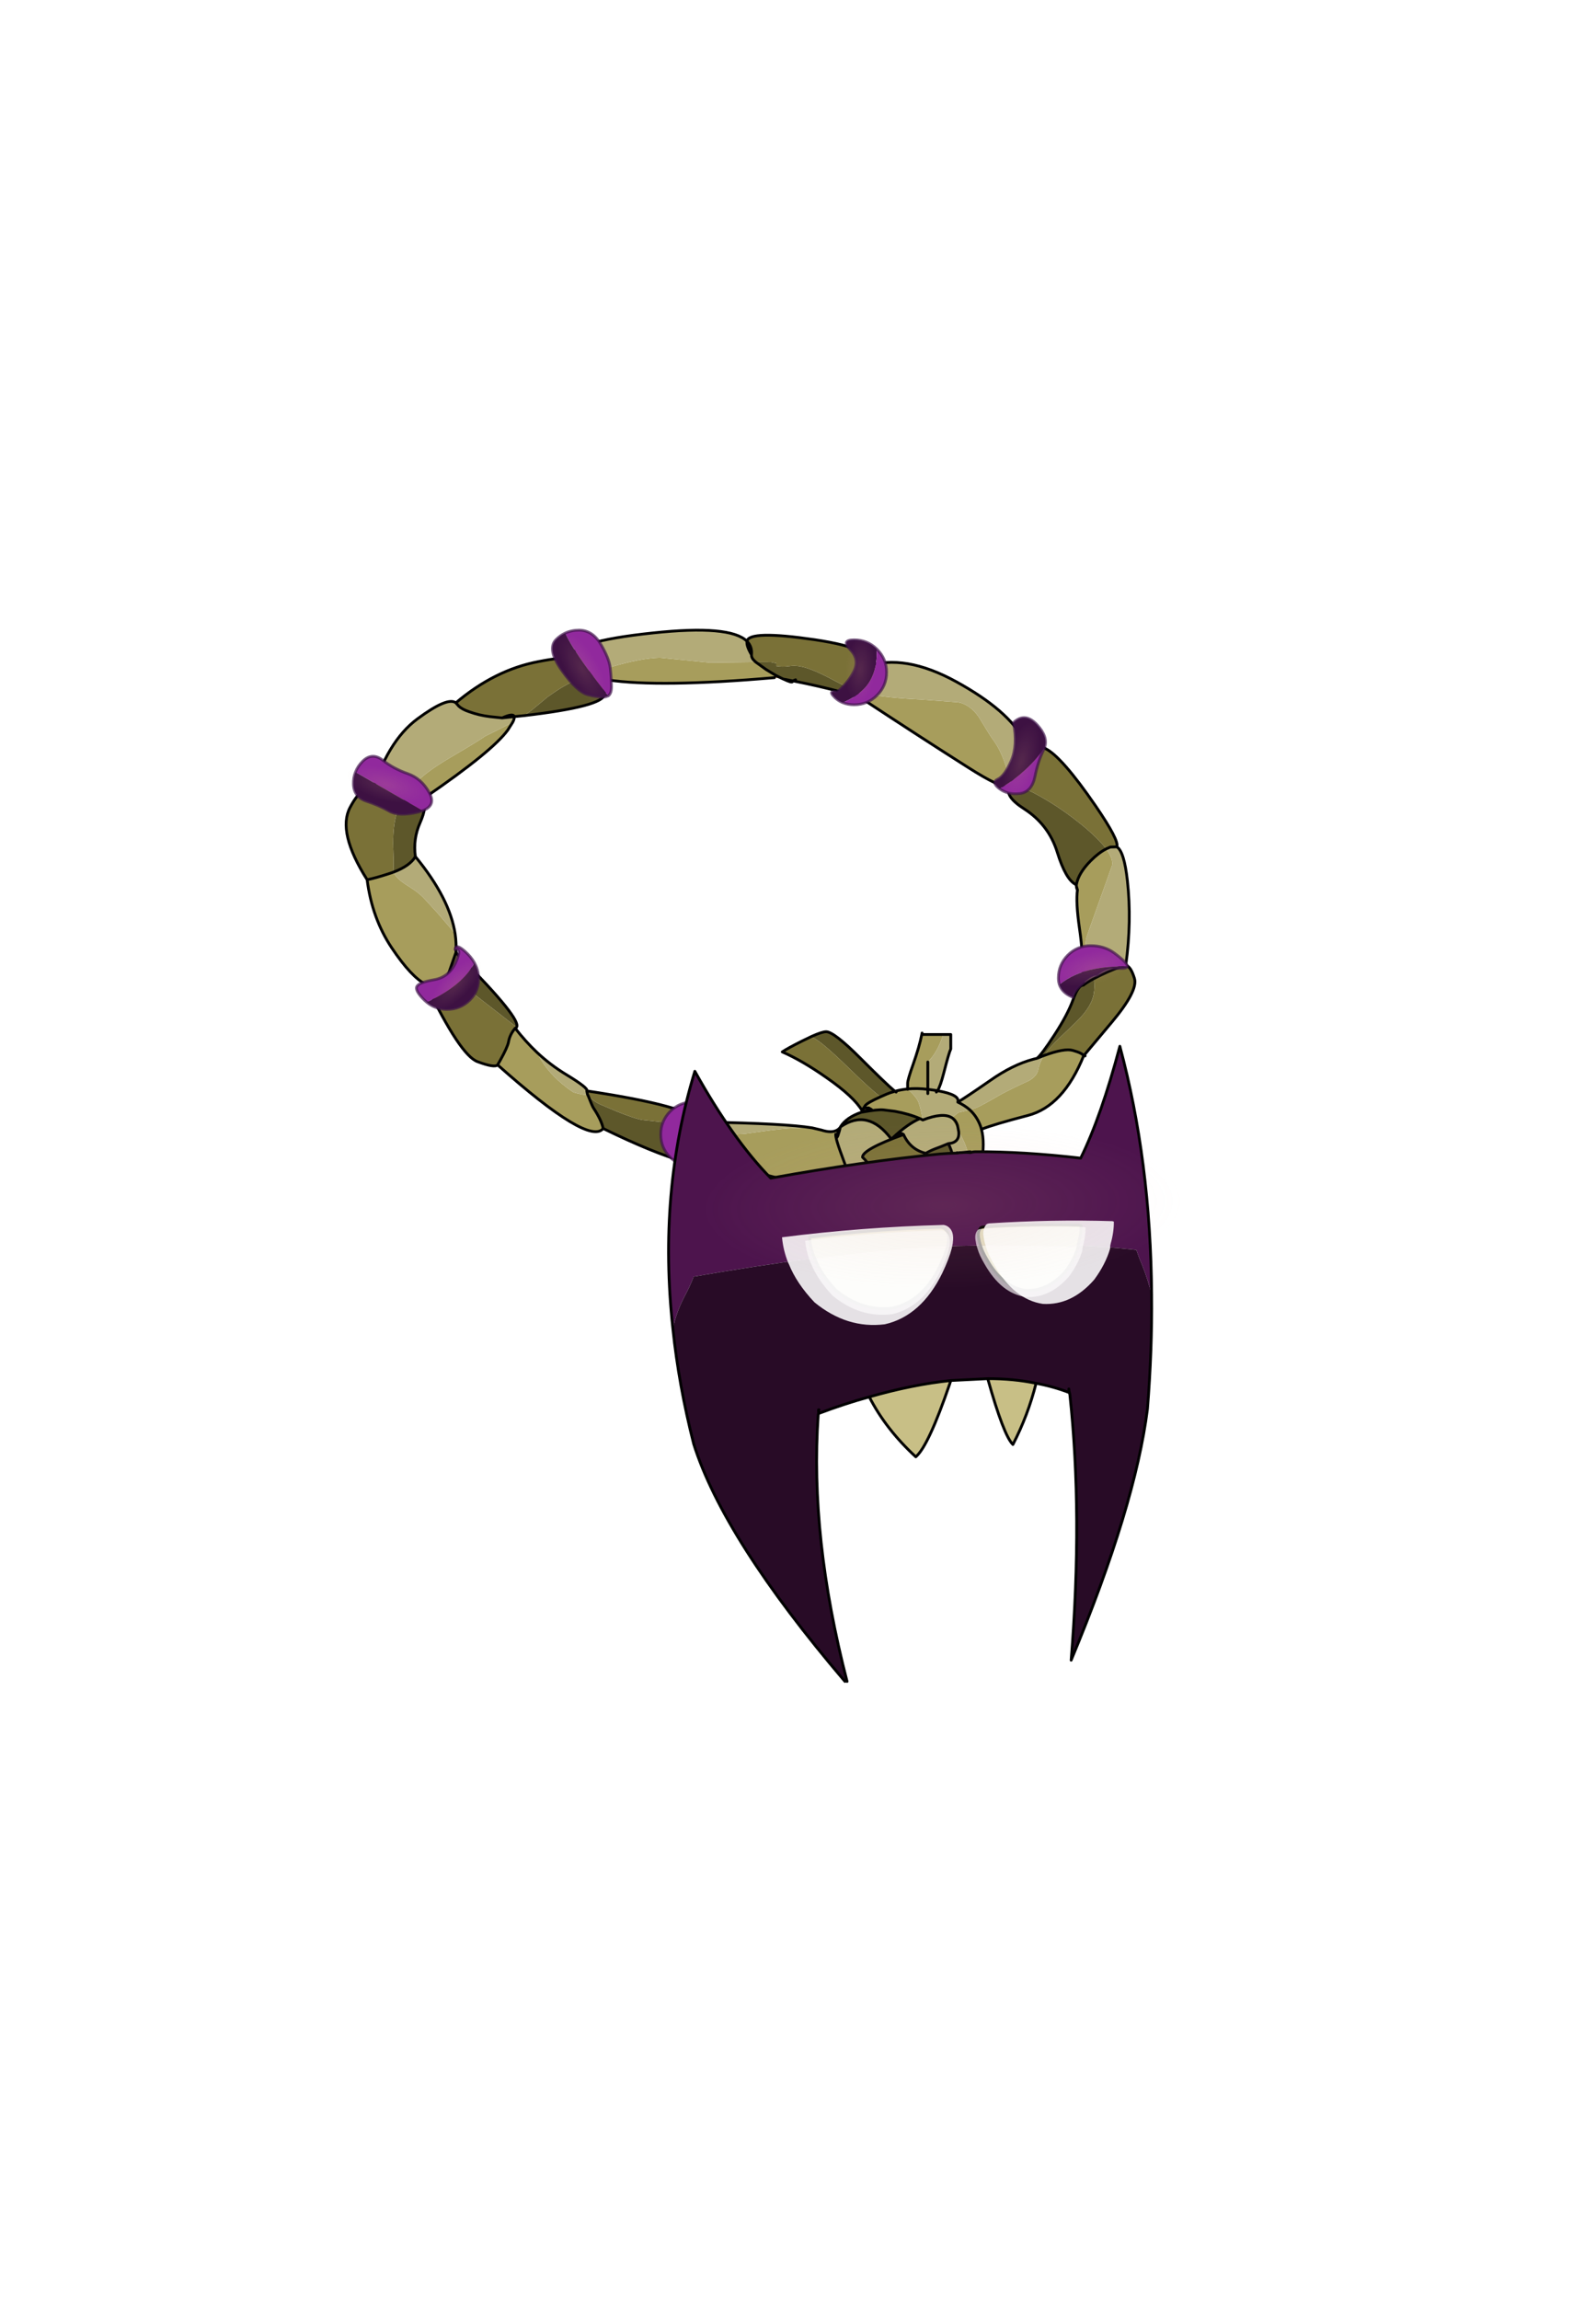 <?xml version="1.0"?>
<svg xmlns="http://www.w3.org/2000/svg" xmlns:xlink="http://www.w3.org/1999/xlink" width="559.3px" height="805.9px"><g transform="matrix(1, 0, 0, 1, 0, 0)"><use xlink:href="#object-0" width="508.55" height="574.35" transform="matrix(0.649, 0, 0, 0.649, 115.45, 216.85)"/></g><defs><g transform="matrix(1, 0, 0, 1, -37.9, -45.25)" id="object-0"><use xlink:href="#object-1" width="441.5" height="325.05" transform="matrix(1, 0, 0, 1, 37.9, 45.25)"/><use xlink:href="#object-27" width="262.4" height="344.4" transform="matrix(1, 0, 0, 1, 220.25, 275.2)"/><use xlink:href="#object-28" width="140.95" height="44.35" transform="matrix(1.271, 0, 0, 1.271, 282.3, 370.05)" filter="url(#filter-object-28)"/><use xlink:href="#object-30" width="140.95" height="44.35" transform="matrix(1.074, 0, 0, 1.074, 294.8, 373.3)" filter="url(#filter-object-30)"/><use xlink:href="#object-32" width="48.65" height="48.65" transform="matrix(1.214, -3.208, -6.084, -2.314, 487.4, 496.15)"/></g><g transform="matrix(1, 0, 0, 1, 0, 0)" id="object-1"><use xlink:href="#object-2" width="427.45" height="319.75" transform="matrix(1, 0, 0, 1, 8.25, 5.3)"/><use xlink:href="#object-3" width="48.65" height="48.65" transform="matrix(-0.461, 0.504, 0.791, 0.726, 22.4, 59.4)"/><use xlink:href="#object-7" width="48.65" height="48.65" transform="matrix(0.171, 0.54, 0.849, -0.267, 43.6, 190.7)"/><use xlink:href="#object-11" width="48.65" height="48.65" transform="matrix(-0.682, 0.03, 0.046, 1.072, 151.95, 0)"/><use xlink:href="#object-15" width="48.65" height="48.65" transform="matrix(0.504, 0.461, 0.538, -0.587, 261.3, 30.35)"/><use xlink:href="#object-19" width="48.65" height="48.65" transform="matrix(0.504, 0.461, 0.726, -0.791, 343.5, 85.35)"/><use xlink:href="#object-23" width="48.65" height="48.65" transform="matrix(-0.147, 0.667, 1.048, 0.233, 390.55, 166.4)"/></g><g transform="matrix(1, 0, 0, 1, -8.25, -5.3)" id="object-2"><path fill-rule="evenodd" fill="#a79d5c" stroke="none" d="M284.55 38.95Q287.4 40.05 289.35 40.4Q301.85 42.65 318.7 43.45L339.5 45Q345.8 46.15 350.55 52.85L354.35 59.05Q356.75 63.1 358.35 65.25Q362.95 71.4 365.75 81.25Q366.75 84.85 367.9 86.55L368.65 87.5L368.6 87.95L368.5 88.75L368.65 88.7L368.65 88.85Q367.75 89.7 367.2 90.65Q362.7 91.6 344.5 79.95Q319.45 64.05 287.55 43.05L286.65 42.45Q285.35 40.9 284.55 38.95M230.2 23.3L235.75 27.3L241.15 30.55L240.4 31.65L239.2 31.4L240.3 31.7Q178.35 37.1 150.4 32.95Q146 31.95 141.3 29.5L152.2 25.9Q168.1 21.2 178.4 20.9L189.8 22.05L205.35 23.6L222.45 23.4L230.2 23.3M403.35 143.3Q404.5 137.15 411.05 130.55Q415.25 126.3 419.4 124.15Q423.3 129.45 422.6 133.1L415.7 152.4Q408.8 171.5 408.55 172.8Q407.7 177.6 408.45 181.45Q408.95 183.7 410.65 187.5Q412.15 190.8 412.75 194.2Q409.2 196.1 407 197.75Q407.1 181.3 405 167.15Q402.95 152.95 403.9 146.3L403.3 144.15L403.35 143.3M385.85 235.7Q396.9 231.65 401.4 232.95Q406.6 234.4 407.25 235.85Q396.25 263.1 377.15 268.05Q358.6 272.9 352.4 275.4L351.7 274.25Q349.85 268.85 345.8 265.05L349.5 263.85Q353.05 262.25 362.65 256.65Q369.65 252.95 377.5 249.4Q382.1 246.9 382.75 243.2Q383.4 239.55 385.85 235.7M352.05 275.5Q354.05 282.75 352 294.25Q349.45 308.35 328.75 317.5L327.65 316.55L324.25 312.5L327.3 311.75Q335 309.1 336.55 300.65L336.9 298.35L337.75 298.1Q343.85 296.5 344.65 291.95Q345.55 287.15 340.65 278.25L339.8 276.9Q335.6 270.2 335.7 269.75L336.1 269.3Q338.25 270.65 339.15 273.55L339.8 276.9L339.15 273.55Q338.25 270.65 336.1 269.3L337.45 268.2L339.6 266.5L345.8 265.05Q349.85 268.85 351.7 274.25L352.05 275.5M288.6 322.1Q284.45 319.5 281.95 314.3L280.45 310.55L280.25 309.9L280.75 304L280.75 302.5Q280.45 300.1 279.4 297.2L275.9 287.6Q274.05 282.45 273.55 279.95L274.1 279.85L274.55 278.95L274.2 278.8L274.15 278.8Q274.4 277.5 274.95 276.25L274.4 276.1L273.95 276.05Q270.95 277.65 265.7 275.95L260.65 274.75Q250.4 274.45 238.1 276.05L224.3 277.95L215.85 278.4L207.85 276.15L202.15 274.5Q206.7 279.4 209.4 283Q213.85 289 214.95 294.1Q269.3 311.4 278.8 302.5L280.75 302.5L290 302.05L292.85 302.85Q297.9 311.25 302.5 314.15Q295.1 318.6 288.6 322.1M147.8 275.1Q140.2 284.7 90.8 240.75L92.35 238.05Q96.2 231.1 96.7 228.3Q97.4 224.35 100.3 220.95Q105.75 228 111.95 233.9L114.45 238.3Q120.15 247.65 131.25 255.25Q132.35 256.05 139.65 257.3Q142 263.25 142.55 264Q146.9 270.6 147.8 275.1M52.2 197.4Q44.25 193.45 33.65 177.6Q23 161.65 20.35 140.8Q24.65 139.95 31.6 137.7L34.45 136.75L34.35 137.65L35.15 137.8L35.3 138.05Q37.6 141.2 41.95 143.85Q47.85 147.4 51.05 150.8L58.55 159L65.85 167.5L67.9 170.2Q68.6 175.2 68.3 180L68.2 180.45L68.15 180.5L64.35 191.4Q60.35 201.4 52.2 197.4M320.4 270.5L318.85 269.75Q313 267.2 305.25 265.8L299.15 265.05Q296.2 264.7 288 266.2L287.95 266.1L292.7 264.85L291.15 263.95L288.45 264.1L289.2 262.9Q290.2 261.25 297.65 257.95Q299.15 257.25 300.95 256.5Q302.85 255.7 304.95 255.15L305.4 255Q308.65 254.1 312.2 253.75L312.2 253.95L312.25 253.8Q317.05 258.15 318.1 261Q319.35 264.55 320.4 270.5M98.95 55.8L96.3 60Q88.1 71.35 51.8 96.25L50.35 97.25Q46.15 99 39.15 98.45Q44 89.35 54.4 81.85Q59.3 78.25 69.2 72.5Q79.7 66.35 84.05 63.35L94.75 58L98.95 55.8M312.2 253.25L312.2 250.75Q312.2 248.75 315.25 240.25Q318.55 230.85 319.85 224.3L320 224.35L331.4 224.35Q328.5 233.8 323.1 239.2L323.1 253.95Q317.35 253.25 312.25 253.75L312.2 253.25M273.55 279.95Q273.3 278.75 273.35 278.2Q273.3 278.75 273.55 279.95M306 255.45L305.4 255L306 255.45M287.95 266.1L288 266.2L287.3 266.3L287.95 266.1M312.25 253.8L312.2 253.95L312.2 253.75L312.25 253.8"/><path fill-rule="evenodd" fill="#b3ab78" stroke="none" d="M368.65 87.5L367.9 86.55Q366.75 84.85 365.75 81.25Q362.95 71.4 358.35 65.25Q356.75 63.1 354.35 59.05L350.55 52.85Q345.8 46.15 339.5 45L318.7 43.45Q301.85 42.65 289.35 40.4Q287.4 40.05 284.55 38.95Q283.3 35.95 283.05 31.9Q282.95 28.6 289.8 25.7Q310.6 18.55 338.65 34Q366.7 49.45 374.9 65.4L372.1 72.05Q369.4 79.25 369.1 80.95L368.8 85L368.65 87.5M425.15 123.05Q429.1 125.4 430.85 141.2Q433.3 163.15 430 187Q424.35 188.5 416.7 192.2Q414.6 193.2 412.75 194.2Q412.15 190.8 410.65 187.5Q408.95 183.7 408.45 181.45Q407.7 177.6 408.55 172.8Q408.8 171.5 415.7 152.4L422.6 133.1Q423.3 129.45 419.4 124.15L421.7 123.15L425.15 123.05M328.6 317.65L326.05 318.55L319.15 320.05Q314.05 321 303 314.45Q299.4 325.15 294.25 324.2Q291.1 323.65 288.6 322.1Q295.1 318.6 302.5 314.15Q297.9 311.25 292.85 302.85L300.8 305.1L301.25 305.8L301.45 305.25L302.35 305.55L311.45 308.45Q317.6 310.65 321.85 312.85Q325.35 314.65 327.65 316.55L328.6 317.65M280.25 309.9Q279.2 306.4 278.8 302.5L280.75 302.5L290 302.05L290.6 298.9Q292.05 297.25 291.4 295.3Q290.75 293.35 287.85 290.6Q287.7 286.45 310 278.35Q308.1 276.6 304.15 280.15Q312.3 272.5 318.85 269.75L320.4 270.5Q331.4 266.25 336.1 269.3L335.7 269.75Q335.6 270.2 339.8 276.9Q340.3 282.8 334.15 283.25Q329.95 285.05 326.95 286.1Q324.15 287.2 322 288.5Q313.65 286.45 310 278.35Q308.1 276.6 304.15 280.15L303.6 280.65L303.4 280.8Q290.8 263.95 275.9 274.25L275.85 274.4Q275.1 275.45 273.95 276.05L274.4 276.1L274.95 276.25Q275.25 275.3 275.85 274.4L275.15 276.35L274.2 278.8L274.55 278.95L275.35 276.4L275.9 274.25L275.35 276.4L274.55 278.95L274.1 279.85L273.55 279.95Q274.05 282.45 275.9 287.6L279.4 297.2Q280.45 300.1 280.75 302.5L280.75 304L280.25 309.9M22.4 95.6Q31 66.2 47.45 54Q63.85 41.85 68.25 45.3L69.7 46.95Q71.55 48.8 75.45 50.1Q80.8 52.05 86.6 52.75L93.25 53.45L94.1 53.35L99.75 52.75Q100 53.8 98.95 55.8L94.75 58L84.05 63.35Q79.7 66.35 69.2 72.5Q59.3 78.25 54.4 81.85Q44 89.35 39.15 98.45L36.15 98.1L22.35 95.65L22.4 95.6M130.8 21.25Q128.8 12.4 174.8 7.55Q216.45 3.1 225.45 12.05Q225.05 14.55 227.9 19.35Q227.8 21.1 229.6 22.75L230.2 23.3L222.45 23.4L205.35 23.6L189.8 22.05L178.4 20.9Q168.1 21.2 152.2 25.9L141.3 29.5L138.3 27.9L133.45 24.9Q134.95 21.95 130.8 21.25M385.85 235.7Q383.4 239.55 382.75 243.2Q382.1 246.9 377.5 249.4Q369.65 252.95 362.65 256.65Q353.05 262.25 349.5 263.85L345.8 265.05L339.6 266.5L337.45 268.2L336.1 269.3Q331.4 266.25 320.4 270.5Q319.35 264.55 318.1 261Q317.05 258.15 312.25 253.8L312.25 253.75Q317.35 253.25 323.1 253.95L326.1 254.35L328.35 254.7Q329.85 252.4 331.8 244.8Q334.5 234.2 335.5 232.15L335.5 224.35L331.4 224.35Q328.5 233.8 323.1 239.2L323.1 253.95L326.1 254.35L328.35 254.7Q340.65 256.9 339.3 260.85Q343.55 258.35 356.75 249.2Q368.8 240.7 380.05 237.7L382.05 237.2L385.85 235.7M334.15 283.25Q340.3 282.8 339.8 276.9L340.65 278.25Q345.55 287.15 344.65 291.95Q343.85 296.5 337.75 298.1L336.9 298.35Q337.8 290.2 334.15 283.25M303 314.45L302.5 314.15L303 314.45M339.3 260.85Q343 262.6 345.8 265.05Q343 262.6 339.3 260.85M327.7 255.45L328.35 254.7L327.7 255.45M46.4 128.3Q65.05 150.95 67.9 170.2L65.85 167.5L58.55 159L51.05 150.8Q47.85 147.4 41.95 143.85Q37.6 141.2 35.3 138.05L35.15 137.8L34.35 137.65L34.45 136.75Q43.55 133.3 46.4 128.3M111.95 233.9Q119.4 240.9 128.05 246.1Q140.15 253.45 138.95 254.8L139.05 255.3Q139.25 256.8 139.65 257.3Q132.35 256.05 131.25 255.25Q120.15 247.65 114.45 238.3L111.95 233.9M199.15 271.25L203.8 271.65Q246.25 272.4 260.65 274.75Q250.4 274.45 238.1 276.05L224.3 277.95L215.85 278.4L207.85 276.15L202.15 274.5L201.95 274.25L199.15 271.25M312.25 253.75L312.25 253.8L312.2 253.75L312.25 253.75M136.15 254.4L136.3 254.4L136.25 254.4L136.15 254.4M323.1 253.95L323.1 256.25L323.1 253.95"/><path fill-rule="evenodd" fill="#5d572a" stroke="none" d="M284.55 38.95Q285.35 40.9 286.65 42.45Q281.8 40.95 276.85 39.55Q264.3 36.2 250.75 33.55L250.85 33.2Q250.6 33.2 250.35 33.5L246.6 32.75L245.2 32.5L244.8 32.35L241.15 30.55L235.75 27.3L230.2 23.3Q238 23.25 238.4 23.35L241.3 23.95L241.25 25.45Q244.7 26.05 247.9 25.55Q251.1 25.05 254.1 25.6Q260.5 26.75 272.35 33.15Q279.7 37.1 284.55 38.95M251.7 32.85L250.85 33.2L251.7 32.85M369.1 88.45L369.45 88.25Q370.8 89.55 372.95 90.45Q389.3 97.5 405.9 110.9Q415.2 118.5 419.4 124.15Q415.25 126.3 411.05 130.55Q404.5 137.15 403.35 143.3L403.05 143.4Q397.6 140.8 393 125.95Q388.4 111.1 375.2 102.6Q364.4 95.7 367.2 90.65Q368.6 90.35 368.65 88.85L369.1 88.45M407 197.75Q409.2 196.1 412.75 194.2Q413.45 198.4 412.65 202.7Q411.75 207.65 407.25 213.2Q404.6 216.45 397.75 222.8Q391 229.15 388.2 232.55L385.85 235.7L382.05 237.2Q384.45 235.4 391.5 224.55Q398.6 213.65 401.5 205.65Q404.35 197.6 407 197.75M214.95 294.1Q201.85 301.5 147.8 275.1Q146.9 270.6 142.55 264Q142 263.25 139.65 257.3Q142.2 260.4 147 262.45Q163.1 269.45 168.8 270.45L183.15 272Q193.25 272.7 198.9 273.7L202.15 274.5Q206.7 279.4 209.4 283Q213.85 289 214.95 294.1M318.85 269.75Q312.3 272.5 304.15 280.15L303.6 280.65L303.4 280.8Q290.8 263.95 275.9 274.25Q279.05 269.1 287.3 266.3L288 266.2Q296.2 264.7 299.15 265.05L305.25 265.8Q313 267.2 318.85 269.75M322 288.5Q324.15 287.2 326.95 286.1Q329.95 285.05 334.15 283.25Q337.8 290.2 336.9 298.35L328.15 299.95Q323.65 301.25 318.3 304.25Q323.95 296.75 326 293.1Q328.05 289.4 323.95 289.6Q319.8 289.8 322 288.5M150.4 32.95Q148.85 33.3 148.45 40.7Q148.1 47.2 105.2 52.2L109.05 49.4L117.9 42.05L122.55 38.85Q130.2 33.75 141.3 29.5Q146 31.95 150.4 32.95M50.35 97.25Q52.95 100.95 49 109.9Q45.05 118.75 46.4 128.3Q43.55 133.3 34.45 136.75Q34.85 133.5 34.5 125.4Q34.05 116.1 35.35 109.1Q36.35 103.5 39.15 98.45Q46.15 99 50.35 97.25M70.95 182.9Q103.75 216 101.05 220.4L91 212.55L74.95 200.1Q70.65 196.45 70.3 192.7L70.85 184.75L70.95 182.9M260.55 225.3Q266.05 222.85 268.2 222.85Q272.45 222.85 286.85 237.3Q300.6 251.05 304.75 254.5L304.95 255.15Q302.85 255.7 300.95 256.5Q299.15 257.25 297.65 257.95Q293.6 255.25 280.8 242.8Q264.9 227.3 260.8 225.95L260.55 225.3"/><path fill-rule="evenodd" fill="#895b2d" stroke="none" d="M367.2 90.65Q367.75 89.7 368.65 88.85Q368.6 90.35 367.2 90.65M241.15 30.55L244.8 32.35L245.2 32.5L246.6 32.75L250.35 33.5Q250.6 33.2 250.85 33.2L250.75 33.55L250.35 33.5L250.05 33.9Q249.55 34.6 245.2 32.5L240.4 31.65L241.15 30.55M403.05 143.4L403.35 143.3L403.3 144.15L403.05 143.4M421.7 123.15L425.15 123.05L421.7 123.15M352.4 275.4L352.05 275.5L351.7 274.25L352.4 275.4M68.3 180L68.7 180.6L68.2 180.45L68.3 180M287.3 266.3L287.6 265.45L287.7 265.6L287.95 266.1L292.7 264.85L291.15 263.95L288.45 264.1L287.7 265.6L288.45 264.1Q287.9 264.5 287.6 265.45L287.7 265.6L287.95 266.1L287.3 266.3L287.7 265.6L287.3 266.3M22.4 95.6L22.35 95.65L22.05 95.6L22.4 95.6"/><path fill-rule="evenodd" fill="#7a7137" stroke="none" d="M368.6 87.95L368.65 87.5L368.8 85L369.1 80.95Q369.4 79.25 372.1 72.05L374.9 65.4Q377.65 65.45 386.55 69.95Q395.4 74.3 413.6 100.8Q426.6 119.75 425.15 123.05L421.7 123.15L419.4 124.15Q415.2 118.5 405.9 110.9Q389.3 97.5 372.95 90.45Q370.8 89.55 369.45 88.25L369.1 88.45L368.6 87.95M289.8 25.7Q282.95 28.6 283.05 31.9Q283.3 35.95 284.55 38.95Q279.7 37.1 272.35 33.15Q260.5 26.75 254.1 25.6Q251.1 25.05 247.9 25.55Q244.7 26.05 241.25 25.45L241.3 23.95L238.4 23.35Q238 23.25 230.2 23.3L229.6 22.75Q227.8 21.1 227.9 19.35Q228.35 15 225.45 12.05Q226.5 6 261.95 11.2Q297.4 16.5 289.8 25.7M371.2 87.25L369.45 88.25L371.2 87.25M430 187Q432.7 187.5 434.7 194.15Q436.65 200.75 422.45 217.7L407.25 235.85Q406.6 234.4 401.4 232.95Q396.9 231.65 385.85 235.7L388.2 232.55Q391 229.15 397.75 222.8Q404.6 216.45 407.25 213.2Q411.75 207.65 412.65 202.7Q413.45 198.4 412.75 194.2Q414.6 193.2 416.7 192.2Q424.35 188.5 430 187M90.8 240.75Q89.2 242.5 79.9 239Q70.6 235.5 52.2 197.4Q60.35 201.4 64.35 191.4L68.15 180.5L68.7 180.6L70.95 182.9L70.85 184.75L70.3 192.7Q70.65 196.45 74.95 200.1L91 212.55L101.05 220.4Q100.85 220.8 100.3 220.95Q97.4 224.35 96.7 228.3Q96.2 231.1 92.35 238.05L90.8 240.75M20.35 140.8Q4.05 115.05 11.15 101.75Q18.25 88.3 22.4 95.6L22.05 95.6L22.35 95.65L36.15 98.1L39.15 98.45Q36.35 103.5 35.35 109.1Q34.05 116.1 34.5 125.4Q34.85 133.5 34.45 136.75L31.6 137.7Q24.65 139.95 20.35 140.8M68.25 45.3Q89.3 27.45 113 23Q125.9 20.45 130.8 21.25Q131.05 22.2 131.85 23.25L133.45 24.9L138.3 27.9L141.3 29.5Q130.2 33.75 122.55 38.85L117.9 42.05L109.05 49.4L105.2 52.2L99.75 52.75Q99.35 50.7 93.25 53.45L86.6 52.75Q80.8 52.05 75.45 50.1Q71.55 48.8 69.7 46.95L68.25 45.3M310 278.35Q313.65 286.45 322 288.5Q319.8 289.8 323.95 289.6Q328.05 289.4 326 293.1Q323.95 296.75 318.3 304.25Q323.65 301.25 328.15 299.95L336.9 298.35L336.55 300.65Q335 309.1 327.3 311.75L324.25 312.5L323.7 311.9Q320.2 307.55 318.3 304.25Q320.2 307.55 323.7 311.9L321.85 312.85Q317.6 310.65 311.45 308.45L302.35 305.55L301.45 305.25L300.8 305.1L292.85 302.85L290.6 298.9Q292.05 297.25 291.4 295.3Q290.75 293.35 287.85 290.6Q287.7 286.45 310 278.35M138.95 254.8Q194.9 263.2 199.15 271.25L201.95 274.25L202.15 274.5L198.9 273.7Q193.25 272.7 183.15 272L168.8 270.45Q163.1 269.45 147 262.45Q142.2 260.4 139.65 257.3Q139.25 256.8 139.05 255.3L138.95 254.8M287.6 265.45Q283.25 258 268.55 247.75Q255.25 238.4 244.5 233.75Q247.25 231.85 255.35 227.8L260.55 225.3L260.8 225.95Q264.9 227.3 280.8 242.8Q293.6 255.25 297.65 257.95Q290.2 261.25 289.2 262.9L288.45 264.1Q287.9 264.5 287.6 265.45M19.5 95.2L22 95.6L22.05 95.6L22 95.6L19.5 95.2"/><path fill-rule="evenodd" fill="#644221" stroke="none" d="M227.9 19.35Q225.05 14.55 225.45 12.05Q228.35 15 227.9 19.35M133.45 24.9L131.85 23.25Q131.05 22.2 130.8 21.25Q134.95 21.95 133.45 24.9M99.75 52.75L94.1 53.35L93.25 53.45Q99.35 50.7 99.75 52.75M68.7 180.6L68.15 180.5L68.2 180.45L68.7 180.6M136.15 254.4L136.25 254.4L136.3 254.4L136.15 254.4M274.95 276.25Q275.25 275.3 275.85 274.4L275.15 276.35L274.2 278.8L274.15 278.8Q274.4 277.5 274.95 276.25M323.7 311.9L324.25 312.5L321.85 312.85L323.7 311.9"/><path fill="none" stroke="#000000" stroke-width="1.5" stroke-linecap="round" stroke-linejoin="round" d="M284.55 38.95Q285.35 40.9 286.65 42.45L287.55 43.05Q319.45 64.05 344.5 79.95Q362.7 91.6 367.2 90.65Q367.75 89.7 368.65 88.85L368.65 88.7L368.5 88.75L368.6 87.95L368.65 87.5L368.8 85L369.1 80.95Q369.4 79.25 372.1 72.05L374.9 65.4Q366.7 49.45 338.65 34Q310.6 18.55 289.8 25.7Q282.95 28.6 283.05 31.9Q283.3 35.95 284.55 38.95M230.2 23.3L235.75 27.3L241.15 30.55L244.8 32.35L245.2 32.5L246.6 32.75L250.35 33.5Q250.6 33.2 250.85 33.2L251.7 32.85M369.1 88.45L368.65 88.7L368.6 87.95L369.1 88.45L369.45 88.25L371.2 87.25M369.1 88.45L368.65 88.85Q368.6 90.35 367.2 90.65Q364.4 95.7 375.2 102.6Q388.4 111.1 393 125.95Q397.6 140.8 403.05 143.4L403.3 144.15L403.9 146.3Q402.95 152.95 405 167.15Q407.1 181.3 407 197.75Q409.2 196.1 412.75 194.2Q414.6 193.2 416.7 192.2Q424.35 188.5 430 187Q433.3 163.15 430.85 141.2Q429.1 125.4 425.15 123.05Q426.6 119.75 413.6 100.8Q395.4 74.3 386.55 69.95Q377.65 65.45 374.9 65.4M403.35 143.3Q404.5 137.15 411.05 130.55Q415.25 126.3 419.4 124.15L421.7 123.15L425.15 123.05L421.7 123.15M430 187Q432.7 187.5 434.7 194.15Q436.65 200.75 422.45 217.7L407.25 235.85L408.05 235.9M403.3 144.15L403.35 143.3M403.9 146.3Q403.7 146.15 403.45 145.2L403.3 144.15M385.85 235.7Q396.9 231.65 401.4 232.95Q406.6 234.4 407.25 235.85Q396.25 263.1 377.15 268.05Q358.6 272.9 352.4 275.4L352.05 275.5Q354.05 282.75 352 294.25Q349.45 308.35 328.75 317.5Q329.9 318.65 330.65 319.85L328.6 317.65L326.05 318.55L319.15 320.05Q314.05 321 303 314.45Q299.4 325.15 294.25 324.2Q291.1 323.65 288.6 322.1Q284.45 319.5 281.95 314.3L280.45 310.55L280.25 309.9Q279.2 306.4 278.8 302.5Q269.3 311.4 214.95 294.1Q201.85 301.5 147.8 275.1Q140.2 284.7 90.8 240.75Q89.2 242.5 79.9 239Q70.6 235.5 52.2 197.4Q44.25 193.45 33.65 177.6Q23 161.65 20.35 140.8Q4.05 115.05 11.15 101.75Q18.25 88.3 22.4 95.6Q31 66.2 47.45 54Q63.85 41.85 68.25 45.3Q89.3 27.45 113 23Q125.9 20.45 130.8 21.25Q128.8 12.4 174.8 7.55Q216.45 3.1 225.45 12.05Q226.5 6 261.95 11.2Q297.4 16.5 289.8 25.7M345.8 265.05Q349.85 268.85 351.7 274.25L352.05 275.5M382.05 237.2L385.85 235.7M382.05 237.2Q384.45 235.4 391.5 224.55Q398.6 213.65 401.5 205.65Q404.35 197.6 407 197.75M331.4 224.35L335.5 224.35L335.5 232.15Q334.5 234.2 331.8 244.8Q329.85 252.4 328.35 254.7Q340.65 256.9 339.3 260.85Q343.55 258.35 356.75 249.2Q368.8 240.7 380.05 237.7L382.05 237.2M339.8 276.9L339.15 273.55Q338.25 270.65 336.1 269.3Q331.4 266.25 320.4 270.5L318.85 269.75Q312.3 272.5 304.15 280.15Q308.1 276.6 310 278.35Q313.65 286.45 322 288.5Q324.15 287.2 326.95 286.1Q329.95 285.05 334.15 283.25Q340.3 282.8 339.8 276.9M336.9 298.35L336.55 300.65Q335 309.1 327.3 311.75L324.25 312.5L327.65 316.55L328.75 317.5L328.6 317.65L327.65 316.55Q325.35 314.65 321.85 312.85Q317.6 310.65 311.45 308.45L302.35 305.55L301.45 305.25L300.8 305.1L301.25 305.8M300.8 305.1L292.85 302.85Q297.9 311.25 302.5 314.15L303 314.45M345.8 265.05Q343 262.6 339.3 260.85M323.1 253.95L326.1 254.35L328.35 254.7L327.7 255.45M336.9 298.35Q337.8 290.2 334.15 283.25M287.55 43.05L287.1 42.9L286.65 42.45Q281.8 40.95 276.85 39.55Q264.3 36.2 250.75 33.55L250.35 33.5L250.05 33.9Q249.55 34.6 245.2 32.5M240.3 31.7Q178.35 37.1 150.4 32.95Q148.85 33.3 148.45 40.7Q148.1 47.2 105.2 52.2L99.75 52.75Q100 53.8 98.95 55.8L96.3 60Q88.1 71.35 51.8 96.25L50.35 97.25Q52.95 100.95 49 109.9Q45.05 118.75 46.4 128.3Q65.05 150.95 67.9 170.2Q68.6 175.2 68.3 180L68.7 180.6L70.95 182.9Q103.75 216 101.05 220.4Q100.85 220.8 100.3 220.95Q105.75 228 111.95 233.9Q119.4 240.9 128.05 246.1Q140.15 253.45 138.95 254.8Q194.9 263.2 199.15 271.25L203.8 271.65Q246.25 272.4 260.65 274.75L265.7 275.95Q270.95 277.65 273.95 276.05Q275.1 275.45 275.85 274.4L275.9 274.25Q279.05 269.1 287.3 266.3L287.6 265.45Q283.25 258 268.55 247.75Q255.25 238.4 244.5 233.75Q247.25 231.85 255.35 227.8L260.55 225.3Q266.05 222.85 268.2 222.85Q272.45 222.85 286.85 237.3Q300.6 251.05 304.75 254.5L305.4 255Q308.65 254.1 312.2 253.75L312.2 253.25L312.2 250.75Q312.2 248.75 315.25 240.25Q318.55 230.85 319.85 224.3L320 223.55L320 224.35L331.4 224.35M323.1 239.2L323.1 253.95Q317.35 253.25 312.25 253.75L312.25 253.8L312.2 253.95L312.2 253.75L312.25 253.75L312.2 253.25M227.9 19.35Q227.8 21.1 229.6 22.75L230.2 23.3M141.3 29.5Q146 31.95 150.4 32.95M227.9 19.35Q225.05 14.55 225.45 12.05Q228.35 15 227.9 19.35M133.45 24.9L131.85 23.25Q131.05 22.2 130.8 21.25Q134.95 21.95 133.45 24.9L138.3 27.9L141.3 29.5M93.25 53.45L94.1 53.35L99.75 52.75Q99.35 50.7 93.25 53.45L86.6 52.75Q80.8 52.05 75.45 50.1Q71.55 48.8 69.7 46.95L68.25 45.3M22.35 95.65L36.15 98.1L39.15 98.45Q46.15 99 50.35 97.25M22.35 95.65L22.05 95.6L22 95.6L19.5 95.2M34.45 136.75L31.6 137.7Q24.65 139.95 20.35 140.8M34.45 136.75Q43.55 133.3 46.4 128.3M68.2 180.45L68.15 180.5L64.35 191.4Q60.35 201.4 52.2 197.4M68.3 180L68.2 180.45M139.65 257.3Q139.25 256.8 139.05 255.3L138.95 254.8M100.3 220.95Q97.4 224.35 96.7 228.3Q96.2 231.1 92.35 238.05L90.8 240.75M202.15 274.5L201.95 274.25L199.15 271.25M139.65 257.3Q142 263.25 142.55 264Q146.9 270.6 147.8 275.1M274.55 278.95L275.35 276.4L275.9 274.25Q290.8 263.95 303.4 280.8L303.6 280.65L304.15 280.15M274.95 276.25Q275.25 275.3 275.85 274.4L275.15 276.35L274.2 278.8L274.15 278.8Q274.4 277.5 274.95 276.25M274.55 278.95L274.1 279.85M273.55 279.95Q274.05 282.45 275.9 287.6L279.4 297.2Q280.45 300.1 280.75 302.5L290 302.05L290.6 298.9Q292.05 297.25 291.4 295.3Q290.75 293.35 287.85 290.6Q287.7 286.45 310 278.35M273.35 278.2Q273.3 278.75 273.55 279.95M323.1 256.25L323.1 253.95M305.4 255L306 255.45M304.95 255.15L305.4 255M304.95 255.15Q302.85 255.7 300.95 256.5Q299.15 257.25 297.65 257.95Q290.2 261.25 289.2 262.9L288.45 264.1L291.15 263.95L292.7 264.85L287.95 266.1L288 266.2Q296.2 264.7 299.15 265.05L305.25 265.8Q313 267.2 318.85 269.75M288.45 264.1L287.7 265.6L287.95 266.1L287.3 266.3L288 266.2M287.3 266.3L287.7 265.6L287.6 265.45Q287.9 264.5 288.45 264.1M322 288.5Q319.8 289.8 323.95 289.6Q328.05 289.4 326 293.1Q323.95 296.75 318.3 304.25Q320.2 307.55 323.7 311.9L324.25 312.5L321.85 312.85M202.15 274.5Q206.7 279.4 209.4 283Q213.85 289 214.95 294.1M290.6 298.9L292.85 302.85L290 302.05M280.25 309.9L280.75 304L280.75 302.5L278.8 302.5"/><path fill-rule="evenodd" fill="#91299d" stroke="none" d="M208.8 265.85Q213.95 271 213.95 278.25Q213.95 285.55 208.8 290.65Q203.7 295.8 196.4 295.8Q189.15 295.8 184 290.65Q178.9 285.55 178.9 278.25Q178.9 271 184 265.85Q189.15 260.75 196.4 260.75Q203.7 260.75 208.8 265.85"/><path fill="none" stroke="#3d1248" stroke-opacity="0.678" stroke-width="1.5" stroke-linecap="round" stroke-linejoin="round" d="M208.8 265.85Q213.95 271 213.95 278.25Q213.95 285.55 208.8 290.65Q203.7 295.8 196.4 295.8Q189.15 295.8 184 290.65Q178.9 285.55 178.9 278.25Q178.9 271 184 265.85Q189.15 260.75 196.4 260.75Q203.7 260.75 208.8 265.85"/><path fill-rule="evenodd" fill="#91299d" stroke="none" d="M127.3 7.65Q130.7 6.05 134.75 6.05Q142.05 6.05 146.55 13.7Q151 21.3 151.6 26.25Q152.2 31.15 152.3 36.45Q152.35 40.25 150.55 41.55L148.25 38.65Q131.95 17.9 127.3 7.65"/><path fill-rule="evenodd" fill="#3d1142" stroke="none" d="M150.55 41.55L148.9 42.1Q145.4 42.5 139.6 41Q133.75 39.45 125.5 27.9Q117.25 16.3 122.35 11.15Q124.6 8.9 127.3 7.65Q131.95 17.9 148.25 38.65L150.55 41.55"/><path fill="none" stroke="#3d1248" stroke-opacity="0.678" stroke-width="1.5" stroke-linecap="round" stroke-linejoin="round" d="M127.3 7.65Q130.7 6.05 134.75 6.05Q142.05 6.05 146.55 13.7Q151 21.3 151.6 26.25Q152.2 31.15 152.3 36.45Q152.35 40.25 150.55 41.55L148.9 42.1Q145.4 42.5 139.6 41Q133.75 39.45 125.5 27.9Q117.25 16.3 122.35 11.15Q124.6 8.9 127.3 7.65"/><path fill-rule="evenodd" fill="#91299d" stroke="none" d="M14.05 82.7Q15.25 79.5 17.9 76.85Q23.05 71.75 28.85 76.3Q34.6 80.85 42.2 83.5Q49.8 86.15 54 93.95Q57.7 100.75 50.3 103.55L14.05 82.7"/><path fill-rule="evenodd" fill="#3d1142" stroke="none" d="M50.3 103.55L47.9 104.3Q37.6 106.8 32.2 103.75Q26.8 100.65 19.95 98.4Q13.05 96.1 12.95 89.05Q12.85 85.65 14.05 82.7L50.3 103.55"/><path fill="none" stroke="#3d1248" stroke-opacity="0.678" stroke-width="1.5" stroke-linecap="round" stroke-linejoin="round" d="M14.05 82.7Q15.25 79.5 17.9 76.85Q23.05 71.75 28.85 76.3Q34.6 80.85 42.2 83.5Q49.8 86.15 54 93.95Q57.7 100.75 50.3 103.55L47.9 104.3Q37.6 106.8 32.2 103.75Q26.8 100.65 19.95 98.4Q13.05 96.1 12.95 89.05Q12.85 85.65 14.05 82.7"/><path fill-rule="evenodd" fill="#91299d" stroke="none" d="M52.5 206.9L51.1 205.65Q46 200.55 47.2 198.4Q48.35 196.2 56.45 194.8Q64.5 193.45 68.15 185.55Q71.7 177.6 67.8 178.5Q68 174.85 73.3 179.55Q76.5 182.4 78.3 185.65Q75.25 191.8 68.35 197.4Q61.6 202.85 52.5 206.9"/><path fill-rule="evenodd" fill="#3d1142" stroke="none" d="M78.3 185.65Q80.2 189.1 80.5 193Q81.05 200.55 75.9 205.65Q70.8 210.8 63.5 210.8Q57.2 210.8 52.5 206.9Q61.6 202.85 68.35 197.4Q75.25 191.8 78.3 185.65"/><path fill="none" stroke="#3d1248" stroke-opacity="0.678" stroke-width="1.5" stroke-linecap="round" stroke-linejoin="round" d="M52.5 206.9L51.1 205.65Q46 200.55 47.2 198.4Q48.35 196.2 56.45 194.8Q64.5 193.45 68.15 185.55Q71.7 177.6 67.8 178.5Q68 174.85 73.3 179.55Q76.5 182.4 78.3 185.65Q80.2 189.1 80.5 193Q81.05 200.55 75.9 205.65Q70.8 210.8 63.5 210.8Q57.2 210.8 52.5 206.9"/><path fill-rule="evenodd" fill="#3d1142" stroke="none" d="M295.5 16.2L295.55 17.95Q295.55 30.1 289.2 37.15Q284.9 41.9 277.15 45.2Q274.05 43.95 271.8 41.25Q269.65 38.65 274.1 39.45Q279.95 34.65 283.15 28.3Q286.3 21.9 281.2 16.6Q276.05 11.3 283.3 11.3Q290.45 11.3 295.5 16.2"/><path fill-rule="evenodd" fill="#91299d" stroke="none" d="M277.15 45.2Q284.9 41.9 289.2 37.15Q295.55 30.1 295.55 17.95L295.5 16.2L295.7 16.4Q300.85 21.55 300.85 28.8Q300.85 36.1 295.7 41.2Q290.6 46.35 283.3 46.35Q279.9 46.35 277.15 45.2"/><path fill="none" stroke="#3d1248" stroke-opacity="0.678" stroke-width="1.5" stroke-linecap="round" stroke-linejoin="round" d="M295.5 16.2Q290.45 11.3 283.3 11.3Q276.05 11.3 281.2 16.6Q286.3 21.9 283.15 28.3Q279.95 34.65 274.1 39.45Q269.65 38.65 271.8 41.25Q274.05 43.95 277.15 45.2Q279.9 46.35 283.3 46.35Q290.6 46.35 295.7 41.2Q300.85 36.1 300.85 28.8Q300.85 21.55 295.7 16.4L295.5 16.2"/><path fill-rule="evenodd" fill="#3d1142" stroke="none" d="M361.85 91.7L361.7 91.6Q357.25 88.15 360.9 86.5Q364.55 84.8 368.15 76.55Q371.7 68.25 369.35 55.95Q375.6 50.05 382.2 57.25Q388 63.6 386.25 69.15Q382.65 75.1 375.45 81.7Q369.85 86.85 364 90.4Q362.85 91.1 361.85 91.7"/><path fill-rule="evenodd" fill="#91299d" stroke="none" d="M386.25 69.15L385.7 70.55Q382.65 76.65 380.95 85.1Q379.2 93.55 372.65 94.3Q366.2 95 361.85 91.7Q362.85 91.1 364 90.4Q369.85 86.85 375.45 81.7Q382.65 75.1 386.25 69.15"/><path fill="none" stroke="#3d1248" stroke-opacity="0.678" stroke-width="1.5" stroke-linecap="round" stroke-linejoin="round" d="M361.85 91.7L361.7 91.6Q357.25 88.15 360.9 86.5Q364.55 84.8 368.15 76.55Q371.7 68.25 369.35 55.95Q375.6 50.05 382.2 57.25Q388 63.6 386.25 69.15L385.7 70.55Q382.65 76.65 380.95 85.1Q379.2 93.55 372.65 94.3Q366.2 95 361.85 91.7"/><path fill-rule="evenodd" fill="#91299d" stroke="none" d="M430.85 187.75L428.6 187.6Q413 187.6 402.7 192.2Q398 194.3 394.15 197.45Q393.6 195.85 393.6 193.9Q393.6 186.65 398.7 181.5Q403.85 176.4 411.1 176.4Q418.4 176.4 423.85 180.4Q429.3 184.4 430.65 186.75Q431 187.35 430.85 187.75"/><path fill-rule="evenodd" fill="#3d1142" stroke="none" d="M394.15 197.45Q398 194.3 402.7 192.2Q413 187.6 428.6 187.6L430.85 187.75Q430.3 188.95 425.1 188.6Q419.9 188.2 414.6 192.3Q411.85 192.8 409.8 194.35Q401.4 200.65 401.45 204.25Q395.7 202 394.15 197.45"/><path fill="none" stroke="#3d1248" stroke-opacity="0.678" stroke-width="1.5" stroke-linecap="round" stroke-linejoin="round" d="M430.85 187.75Q431 187.35 430.65 186.75Q429.3 184.4 423.85 180.4Q418.4 176.4 411.1 176.4Q403.85 176.4 398.7 181.5Q393.6 186.65 393.6 193.9Q393.6 195.85 394.15 197.45Q395.7 202 401.45 204.25Q401.4 200.65 409.8 194.35Q411.85 192.8 414.6 192.3Q419.9 188.2 425.1 188.6Q430.3 188.95 430.85 187.75"/></g><g transform="matrix(1, 0, 0, 1, 0, 0)" id="object-3"><use xlink:href="#object-4" width="53.8" height="41.3" transform="matrix(0.281, 0.281, -0.812, 0.812, 33.55, 0)"/></g><g transform="matrix(1, 0, 0, 1, 0, 0)" id="object-4"><use xlink:href="#object-5" width="56" height="56" transform="matrix(0.961, 0, 0, 0.737, 0, 0)" style="mix-blend-mode: lighten"/></g><g transform="matrix(1, 0, 0, 1, 42.35, 39.1)" id="object-5"><use xlink:href="#object-6" width="56" height="56" transform="matrix(1, 0, 0, 1, -42.35, -39.1)"/></g><g transform="matrix(1, 0, 0, 1, 42.35, 39.1)" id="object-6"><path fill-rule="evenodd" fill="url(#gradient-Rda76dcc4b7db7c923fdab092a7ba1d3b)" stroke="none" d="M13.65 -11.1Q13.65 0.5 5.45 8.7Q-2.75 16.9 -14.35 16.9Q-25.95 16.9 -34.15 8.7Q-42.35 0.5 -42.35 -11.1Q-42.35 -22.7 -34.15 -30.9Q-25.95 -39.1 -14.35 -39.1Q-2.75 -39.1 5.45 -30.9Q13.65 -22.7 13.65 -11.1"/></g><radialGradient gradientTransform="matrix(0.035, 0, 0, 0.035, -14.35, -11.1)" gradientUnits="userSpaceOnUse" spreadMethod="pad" id="gradient-Rda76dcc4b7db7c923fdab092a7ba1d3b" cx="0" cy="0" r="819.2"><stop offset="0" stop-color="#d39d84" stop-opacity="0.161"/><stop offset="1" stop-color="#d29e96" stop-opacity="0"/></radialGradient><g transform="matrix(1, 0, 0, 1, 0, 0)" id="object-7"><use xlink:href="#object-8" width="53.8" height="41.3" transform="matrix(0.281, 0.281, -0.812, 0.812, 33.55, 0)"/></g><g transform="matrix(1, 0, 0, 1, 0, 0)" id="object-8"><use xlink:href="#object-9" width="56" height="56" transform="matrix(0.961, 0, 0, 0.737, 0, 0)" style="mix-blend-mode: lighten"/></g><g transform="matrix(1, 0, 0, 1, 42.35, 39.1)" id="object-9"><use xlink:href="#object-10" width="56" height="56" transform="matrix(1, 0, 0, 1, -42.35, -39.1)"/></g><g transform="matrix(1, 0, 0, 1, 42.35, 39.1)" id="object-10"><path fill-rule="evenodd" fill="url(#gradient-Rda76dcc4b7db7c923fdab092a7ba1d3b)" stroke="none" d="M13.65 -11.1Q13.65 0.5 5.45 8.7Q-2.75 16.9 -14.35 16.9Q-25.95 16.9 -34.15 8.7Q-42.35 0.5 -42.35 -11.1Q-42.35 -22.7 -34.15 -30.9Q-25.95 -39.1 -14.35 -39.1Q-2.75 -39.1 5.45 -30.9Q13.65 -22.7 13.65 -11.1"/></g><radialGradient gradientTransform="matrix(0.035, 0, 0, 0.035, -14.35, -11.1)" gradientUnits="userSpaceOnUse" spreadMethod="pad" id="gradient-Rda76dcc4b7db7c923fdab092a7ba1d3b" cx="0" cy="0" r="819.2"><stop offset="0" stop-color="#d39d84" stop-opacity="0.161"/><stop offset="1" stop-color="#d29e96" stop-opacity="0"/></radialGradient><g transform="matrix(1, 0, 0, 1, 0, 0)" id="object-11"><use xlink:href="#object-12" width="53.8" height="41.3" transform="matrix(0.281, 0.281, -0.812, 0.812, 33.55, 0)"/></g><g transform="matrix(1, 0, 0, 1, 0, 0)" id="object-12"><use xlink:href="#object-13" width="56" height="56" transform="matrix(0.961, 0, 0, 0.737, 0, 0)" style="mix-blend-mode: lighten"/></g><g transform="matrix(1, 0, 0, 1, 42.35, 39.1)" id="object-13"><use xlink:href="#object-14" width="56" height="56" transform="matrix(1, 0, 0, 1, -42.35, -39.1)"/></g><g transform="matrix(1, 0, 0, 1, 42.35, 39.1)" id="object-14"><path fill-rule="evenodd" fill="url(#gradient-Rda76dcc4b7db7c923fdab092a7ba1d3b)" stroke="none" d="M13.65 -11.1Q13.65 0.5 5.45 8.7Q-2.75 16.9 -14.35 16.9Q-25.95 16.9 -34.15 8.7Q-42.35 0.5 -42.35 -11.1Q-42.35 -22.7 -34.15 -30.9Q-25.95 -39.1 -14.35 -39.1Q-2.75 -39.1 5.45 -30.9Q13.65 -22.7 13.65 -11.1"/></g><radialGradient gradientTransform="matrix(0.035, 0, 0, 0.035, -14.35, -11.1)" gradientUnits="userSpaceOnUse" spreadMethod="pad" id="gradient-Rda76dcc4b7db7c923fdab092a7ba1d3b" cx="0" cy="0" r="819.2"><stop offset="0" stop-color="#d39d84" stop-opacity="0.161"/><stop offset="1" stop-color="#d29e96" stop-opacity="0"/></radialGradient><g transform="matrix(1, 0, 0, 1, 0, 0)" id="object-15"><use xlink:href="#object-16" width="53.8" height="41.3" transform="matrix(0.281, 0.281, -0.812, 0.812, 33.55, 0)"/></g><g transform="matrix(1, 0, 0, 1, 0, 0)" id="object-16"><use xlink:href="#object-17" width="56" height="56" transform="matrix(0.961, 0, 0, 0.737, 0, 0)" style="mix-blend-mode: lighten"/></g><g transform="matrix(1, 0, 0, 1, 42.35, 39.1)" id="object-17"><use xlink:href="#object-18" width="56" height="56" transform="matrix(1, 0, 0, 1, -42.35, -39.1)"/></g><g transform="matrix(1, 0, 0, 1, 42.35, 39.1)" id="object-18"><path fill-rule="evenodd" fill="url(#gradient-Rda76dcc4b7db7c923fdab092a7ba1d3b)" stroke="none" d="M13.65 -11.1Q13.65 0.5 5.45 8.7Q-2.75 16.9 -14.35 16.9Q-25.95 16.9 -34.15 8.7Q-42.35 0.5 -42.35 -11.1Q-42.35 -22.7 -34.15 -30.9Q-25.95 -39.1 -14.35 -39.1Q-2.75 -39.1 5.45 -30.9Q13.65 -22.7 13.65 -11.1"/></g><radialGradient gradientTransform="matrix(0.035, 0, 0, 0.035, -14.35, -11.1)" gradientUnits="userSpaceOnUse" spreadMethod="pad" id="gradient-Rda76dcc4b7db7c923fdab092a7ba1d3b" cx="0" cy="0" r="819.2"><stop offset="0" stop-color="#d39d84" stop-opacity="0.161"/><stop offset="1" stop-color="#d29e96" stop-opacity="0"/></radialGradient><g transform="matrix(1, 0, 0, 1, 0, 0)" id="object-19"><use xlink:href="#object-20" width="53.8" height="41.3" transform="matrix(0.281, 0.281, -0.812, 0.812, 33.55, 0)"/></g><g transform="matrix(1, 0, 0, 1, 0, 0)" id="object-20"><use xlink:href="#object-21" width="56" height="56" transform="matrix(0.961, 0, 0, 0.737, 0, 0)" style="mix-blend-mode: lighten"/></g><g transform="matrix(1, 0, 0, 1, 42.35, 39.1)" id="object-21"><use xlink:href="#object-22" width="56" height="56" transform="matrix(1, 0, 0, 1, -42.35, -39.1)"/></g><g transform="matrix(1, 0, 0, 1, 42.35, 39.1)" id="object-22"><path fill-rule="evenodd" fill="url(#gradient-Rda76dcc4b7db7c923fdab092a7ba1d3b)" stroke="none" d="M13.65 -11.1Q13.65 0.5 5.45 8.7Q-2.75 16.9 -14.35 16.9Q-25.95 16.9 -34.15 8.7Q-42.35 0.5 -42.35 -11.1Q-42.35 -22.7 -34.15 -30.9Q-25.95 -39.1 -14.35 -39.1Q-2.75 -39.1 5.45 -30.9Q13.65 -22.7 13.65 -11.1"/></g><radialGradient gradientTransform="matrix(0.035, 0, 0, 0.035, -14.35, -11.1)" gradientUnits="userSpaceOnUse" spreadMethod="pad" id="gradient-Rda76dcc4b7db7c923fdab092a7ba1d3b" cx="0" cy="0" r="819.2"><stop offset="0" stop-color="#d39d84" stop-opacity="0.161"/><stop offset="1" stop-color="#d29e96" stop-opacity="0"/></radialGradient><g transform="matrix(1, 0, 0, 1, 0, 0)" id="object-23"><use xlink:href="#object-24" width="53.8" height="41.3" transform="matrix(0.281, 0.281, -0.812, 0.812, 33.55, 0)"/></g><g transform="matrix(1, 0, 0, 1, 0, 0)" id="object-24"><use xlink:href="#object-25" width="56" height="56" transform="matrix(0.961, 0, 0, 0.737, 0, 0)" style="mix-blend-mode: lighten"/></g><g transform="matrix(1, 0, 0, 1, 42.35, 39.1)" id="object-25"><use xlink:href="#object-26" width="56" height="56" transform="matrix(1, 0, 0, 1, -42.35, -39.1)"/></g><g transform="matrix(1, 0, 0, 1, 42.35, 39.1)" id="object-26"><path fill-rule="evenodd" fill="url(#gradient-Rda76dcc4b7db7c923fdab092a7ba1d3b)" stroke="none" d="M13.65 -11.1Q13.65 0.5 5.45 8.7Q-2.75 16.9 -14.35 16.9Q-25.95 16.9 -34.15 8.7Q-42.35 0.5 -42.35 -11.1Q-42.35 -22.7 -34.15 -30.9Q-25.95 -39.1 -14.35 -39.1Q-2.75 -39.1 5.45 -30.9Q13.65 -22.7 13.65 -11.1"/></g><radialGradient gradientTransform="matrix(0.035, 0, 0, 0.035, -14.35, -11.1)" gradientUnits="userSpaceOnUse" spreadMethod="pad" id="gradient-Rda76dcc4b7db7c923fdab092a7ba1d3b" cx="0" cy="0" r="819.2"><stop offset="0" stop-color="#d39d84" stop-opacity="0.161"/><stop offset="1" stop-color="#d29e96" stop-opacity="0"/></radialGradient><g transform="matrix(1, 0, 0, 1, -220.25, -275.2)" id="object-27"><path fill-rule="evenodd" fill="#4d144d" stroke="none" d="M376.8 333.4L377.05 333.6L378 333.4L379.4 333.35Q381.75 333.1 383.9 333.35L384.15 333.35Q385.3 332.9 386.95 332.9Q412.25 332.75 443.55 336.35Q454.65 313.75 464.7 275.95Q481.35 337.9 481.85 410.15Q479.9 401.95 476.7 394Q475 390.1 473.6 385.9Q454.85 383.8 434.75 383.2L432.15 383.2Q379.9 383.45 371.65 383.95L372.1 381.55L372.1 381.3Q372.75 376.45 370.1 374.45Q369.15 373.8 368 373.65Q331.8 374.65 297.1 379.05L297.1 379.3Q297.6 384.8 299.8 390.3Q266.95 394.65 234.4 400.35L234.4 400.8Q232.3 406.15 229.55 411.2Q225.15 419.6 223.35 428.5Q215.25 354.95 235.2 289.45Q255.7 326.25 276.2 347.15Q326.5 338.05 367.6 334.1L372.05 333.8L376.8 333.6L376.8 333.4M383.9 333.35Q381.75 333.1 379.4 333.35L381.75 333.1L383.9 332.9L383.9 333.35"/><path fill-rule="evenodd" fill="#280b26" stroke="none" d="M223.35 428.5Q225.15 419.6 229.55 411.2Q232.3 406.15 234.4 400.8L234.4 400.35Q266.95 394.65 299.8 390.3L300.05 390.75Q303.45 399.35 311.35 407.65Q325.65 419.35 342.2 417.25Q358.2 413.65 367.45 394.85Q370.5 388.4 371.65 383.95Q379.9 383.45 432.15 383.2L434.75 383.2Q454.85 383.8 473.6 385.9Q475 390.1 476.7 394Q479.9 401.95 481.85 410.15Q482.15 440.15 479.6 471.75Q473.05 524.15 438.4 607.4Q444.7 528.75 437.7 464L437.45 462.95Q428.9 459.65 419.45 457.9Q407.1 455.35 393.35 455.4L373.5 456.4Q353 458.5 329.4 465.25Q316.2 468.85 302.05 474.2L302 472.45L302.05 474.2Q301.8 474.7 301.8 475.15Q297.25 540.95 317.4 618.85L316.25 618.85Q250.7 541.85 234.6 490.7Q226.5 458.9 223.35 428.5M437.15 460.95Q437.15 462.05 437.45 462.95Q437.15 462.05 437.15 460.95M302.25 472.2L302 472.2L302 472.45L302.25 472.2"/><path fill-rule="evenodd" fill="#c8bf86" stroke="none" d="M329.4 465.25Q353 458.5 373.5 456.4Q373.05 457.3 372.85 458.15Q361.35 491.8 354.5 497.6Q338.3 482.65 329.4 465.25M393.35 455.4Q407.1 455.35 419.45 457.9Q415.1 475.2 406.95 490.95Q401.95 486.1 393.35 455.4"/><path fill="none" stroke="#000000" stroke-width="1.5" stroke-linecap="round" stroke-linejoin="round" d="M379.4 333.35L378 333.4L377.05 333.6L376.8 333.4M376.8 333.6L372.05 333.8L367.6 334.1Q326.5 338.05 276.2 347.15Q255.7 326.25 235.2 289.45Q215.25 354.95 223.35 428.5Q226.5 458.9 234.6 490.7Q250.7 541.85 316.25 618.85M481.85 410.15Q481.35 337.9 464.7 275.95Q454.65 313.75 443.55 336.35Q412.25 332.75 386.95 332.9Q385.3 332.9 384.15 333.35L383.9 333.35Q381.75 333.1 379.4 333.35L381.75 333.1L383.9 332.9M302 472.45L302.05 474.2Q316.2 468.85 329.4 465.25Q353 458.5 373.5 456.4L393.35 455.4Q407.1 455.35 419.45 457.9Q428.9 459.65 437.45 462.95Q437.15 462.05 437.15 460.95M302.05 474.2Q301.8 474.7 301.8 475.15Q297.25 540.95 317.4 618.85M302.25 472.2L302 472.2L302 472.45M393.35 455.4Q401.95 486.1 406.95 490.95Q415.1 475.2 419.45 457.9M437.45 462.95L437.7 464Q444.7 528.75 438.4 607.4Q473.05 524.15 479.6 471.75Q482.15 440.15 481.85 410.15M373.5 456.4Q373.05 457.3 372.85 458.15Q361.35 491.8 354.5 497.6Q338.3 482.65 329.4 465.25"/><path fill-rule="evenodd" fill="#d8d2a9" stroke="none" d="M442.15 384.25Q440.25 390.8 435.45 397.35Q425.85 408.4 413.6 407.7Q401.35 405.9 392.95 391.1Q390.35 386.7 389.45 383.5Q416.5 383.25 442.15 384.25"/><path fill-rule="evenodd" fill="#ae9b51" stroke="none" d="M389.45 383.5Q388.85 381.8 388.6 380.3L388.6 380.1Q387.7 376.35 389.35 374.25Q389.6 373.7 390.75 373.5Q417.55 371.75 443.15 372.55L443.75 372.75Q443.8 377.25 442.4 382.15Q442.15 383.1 442.15 384.25Q416.5 383.25 389.45 383.5"/><path fill="none" stroke="#000000" stroke-width="1.5" stroke-linecap="round" stroke-linejoin="round" d="M442.15 384.25Q440.25 390.8 435.45 397.35Q425.85 408.4 413.6 407.7Q401.35 405.9 392.95 391.1Q390.35 386.7 389.45 383.5Q388.85 381.8 388.6 380.3L388.6 380.1Q387.7 376.35 389.35 374.25Q389.6 373.7 390.75 373.5Q417.55 371.75 443.15 372.55L443.75 372.75Q443.8 377.25 442.4 382.15Q442.15 383.1 442.15 384.25"/><path fill-rule="evenodd" fill="#ae9b51" stroke="none" d="M300.05 390.75L299.8 390.3Q297.6 384.8 297.1 379.3L297.1 379.05Q331.8 374.65 368 373.65Q369.15 373.8 370.1 374.45Q372.75 376.45 372.1 381.3L372.1 381.55L371.65 383.95Q337.35 385.7 300.05 390.75"/><path fill-rule="evenodd" fill="#d8d2a9" stroke="none" d="M371.65 383.95Q370.5 388.4 367.45 394.85Q358.2 413.65 342.2 417.25Q325.65 419.35 311.35 407.65Q303.45 399.35 300.05 390.75Q337.35 385.7 371.65 383.95"/><path fill="none" stroke="#000000" stroke-width="1.5" stroke-linecap="round" stroke-linejoin="round" d="M300.05 390.75L299.8 390.3Q297.6 384.8 297.1 379.3L297.1 379.05Q331.8 374.65 368 373.65Q369.15 373.8 370.1 374.45Q372.75 376.45 372.1 381.3L372.1 381.55L371.65 383.95Q370.5 388.4 367.45 394.85Q358.2 413.65 342.2 417.25Q325.65 419.35 311.35 407.65Q303.45 399.35 300.05 390.75"/></g><g transform="matrix(1, 0, 0, 1, -1.9, -0.95)" id="object-28"><use xlink:href="#object-29" width="140.95" height="44.35" transform="matrix(1, 0, 0, 1, 1.9, 0.95)"/></g><g transform="matrix(1, 0, 0, 1, -1.9, -0.95)" id="object-29"><path fill-rule="evenodd" fill="#ffffff" fill-opacity="0.878" stroke="none" d="M141.25 12.9Q139.35 19.45 134.55 26Q124.95 37.05 112.7 36.35Q100.45 34.55 92.05 19.75Q89.45 15.35 88.55 12.15Q87.95 10.45 87.7 8.95L87.7 8.75Q86.8 5 88.45 2.9Q88.7 2.35 89.85 2.15Q116.65 0.4 142.25 1.2L142.85 1.4Q142.9 5.9 141.5 10.8Q141.25 11.75 141.25 12.9"/><path fill-rule="evenodd" fill="#ffffff" fill-opacity="0.878" stroke="none" d="M69.95 23.3Q61 41.5 45.55 45Q29.5 47 15.7 35.7Q8.05 27.65 4.75 19.35L4.5 18.9Q2.4 13.6 1.9 8.25L1.9 8.05Q35.45 3.75 70.5 2.8Q71.6 2.95 72.5 3.6Q75.1 5.5 74.45 10.2L74.45 10.45L74 12.75Q72.9 17.1 69.95 23.3"/></g><filter id="filter-object-28" filterUnits="userSpaceOnUse" width="373.052" height="276.452" x="-116.051" y="-116.051"><feGaussianBlur in="SourceGraphic" result="filter1" id="filter1" stdDeviation="38.684 38.684"/></filter><g transform="matrix(1, 0, 0, 1, -1.9, -0.95)" id="object-30"><use xlink:href="#object-31" width="140.95" height="44.35" transform="matrix(1, 0, 0, 1, 1.9, 0.95)"/></g><g transform="matrix(1, 0, 0, 1, -1.9, -0.95)" id="object-31"><path fill-rule="evenodd" fill="#ffffff" fill-opacity="0.647" stroke="none" d="M141.25 12.9Q139.35 19.45 134.55 26Q124.95 37.05 112.7 36.35Q100.45 34.55 92.05 19.75Q89.45 15.35 88.55 12.15Q87.95 10.45 87.7 8.95L87.7 8.75Q86.8 5 88.45 2.9Q88.7 2.35 89.85 2.15Q116.65 0.4 142.25 1.2L142.85 1.4Q142.9 5.9 141.5 10.8Q141.25 11.75 141.25 12.9"/><path fill-rule="evenodd" fill="#ffffff" fill-opacity="0.647" stroke="none" d="M69.95 23.3Q61 41.5 45.55 45Q29.5 47 15.7 35.7Q8.05 27.65 4.75 19.35L4.5 18.9Q2.4 13.6 1.9 8.25L1.9 8.05Q35.45 3.75 70.5 2.8Q71.6 2.95 72.5 3.6Q75.1 5.5 74.45 10.2L74.45 10.45L74 12.75Q72.9 17.1 69.95 23.3"/></g><filter id="filter-object-30" filterUnits="userSpaceOnUse"><feConvolveMatrix in="SourceGraphic" result="filter1" id="filter1" order="5 5" divisor="25" kernelMatrix="1 1 1 1 1 1 1 1 1 1 1 1 1 1 1 1 1 1 1 1 1 1 1 1 1"/></filter><g transform="matrix(1, 0, 0, 1, 0, 0)" id="object-32"><use xlink:href="#object-33" width="53.8" height="41.3" transform="matrix(0.281, 0.281, -0.812, 0.812, 33.55, 0)"/></g><g transform="matrix(1, 0, 0, 1, 0, 0)" id="object-33"><use xlink:href="#object-34" width="56" height="56" transform="matrix(0.961, 0, 0, 0.737, 0, 0)" style="mix-blend-mode: lighten"/></g><g transform="matrix(1, 0, 0, 1, 42.35, 39.1)" id="object-34"><use xlink:href="#object-35" width="56" height="56" transform="matrix(1, 0, 0, 1, -42.35, -39.1)"/></g><g transform="matrix(1, 0, 0, 1, 42.35, 39.1)" id="object-35"><path fill-rule="evenodd" fill="url(#gradient-R65df763c8e3fe34beeaf7cac9bf6d2f4)" stroke="none" d="M13.65 -11.1Q13.65 0.5 5.45 8.7Q-2.75 16.9 -14.35 16.9Q-25.95 16.9 -34.15 8.7Q-42.35 0.5 -42.35 -11.1Q-42.35 -22.7 -34.15 -30.9Q-25.95 -39.1 -14.35 -39.1Q-2.75 -39.1 5.45 -30.9Q13.65 -22.7 13.65 -11.1"/></g><radialGradient gradientTransform="matrix(0.035, 0, 0, 0.035, -14.35, -11.1)" gradientUnits="userSpaceOnUse" spreadMethod="pad" id="gradient-R65df763c8e3fe34beeaf7cac9bf6d2f4" cx="0" cy="0" r="819.2"><stop offset="0" stop-color="#ebaf93" stop-opacity="0.118"/><stop offset="1" stop-color="#eab0a7" stop-opacity="0"/></radialGradient></defs></svg>
